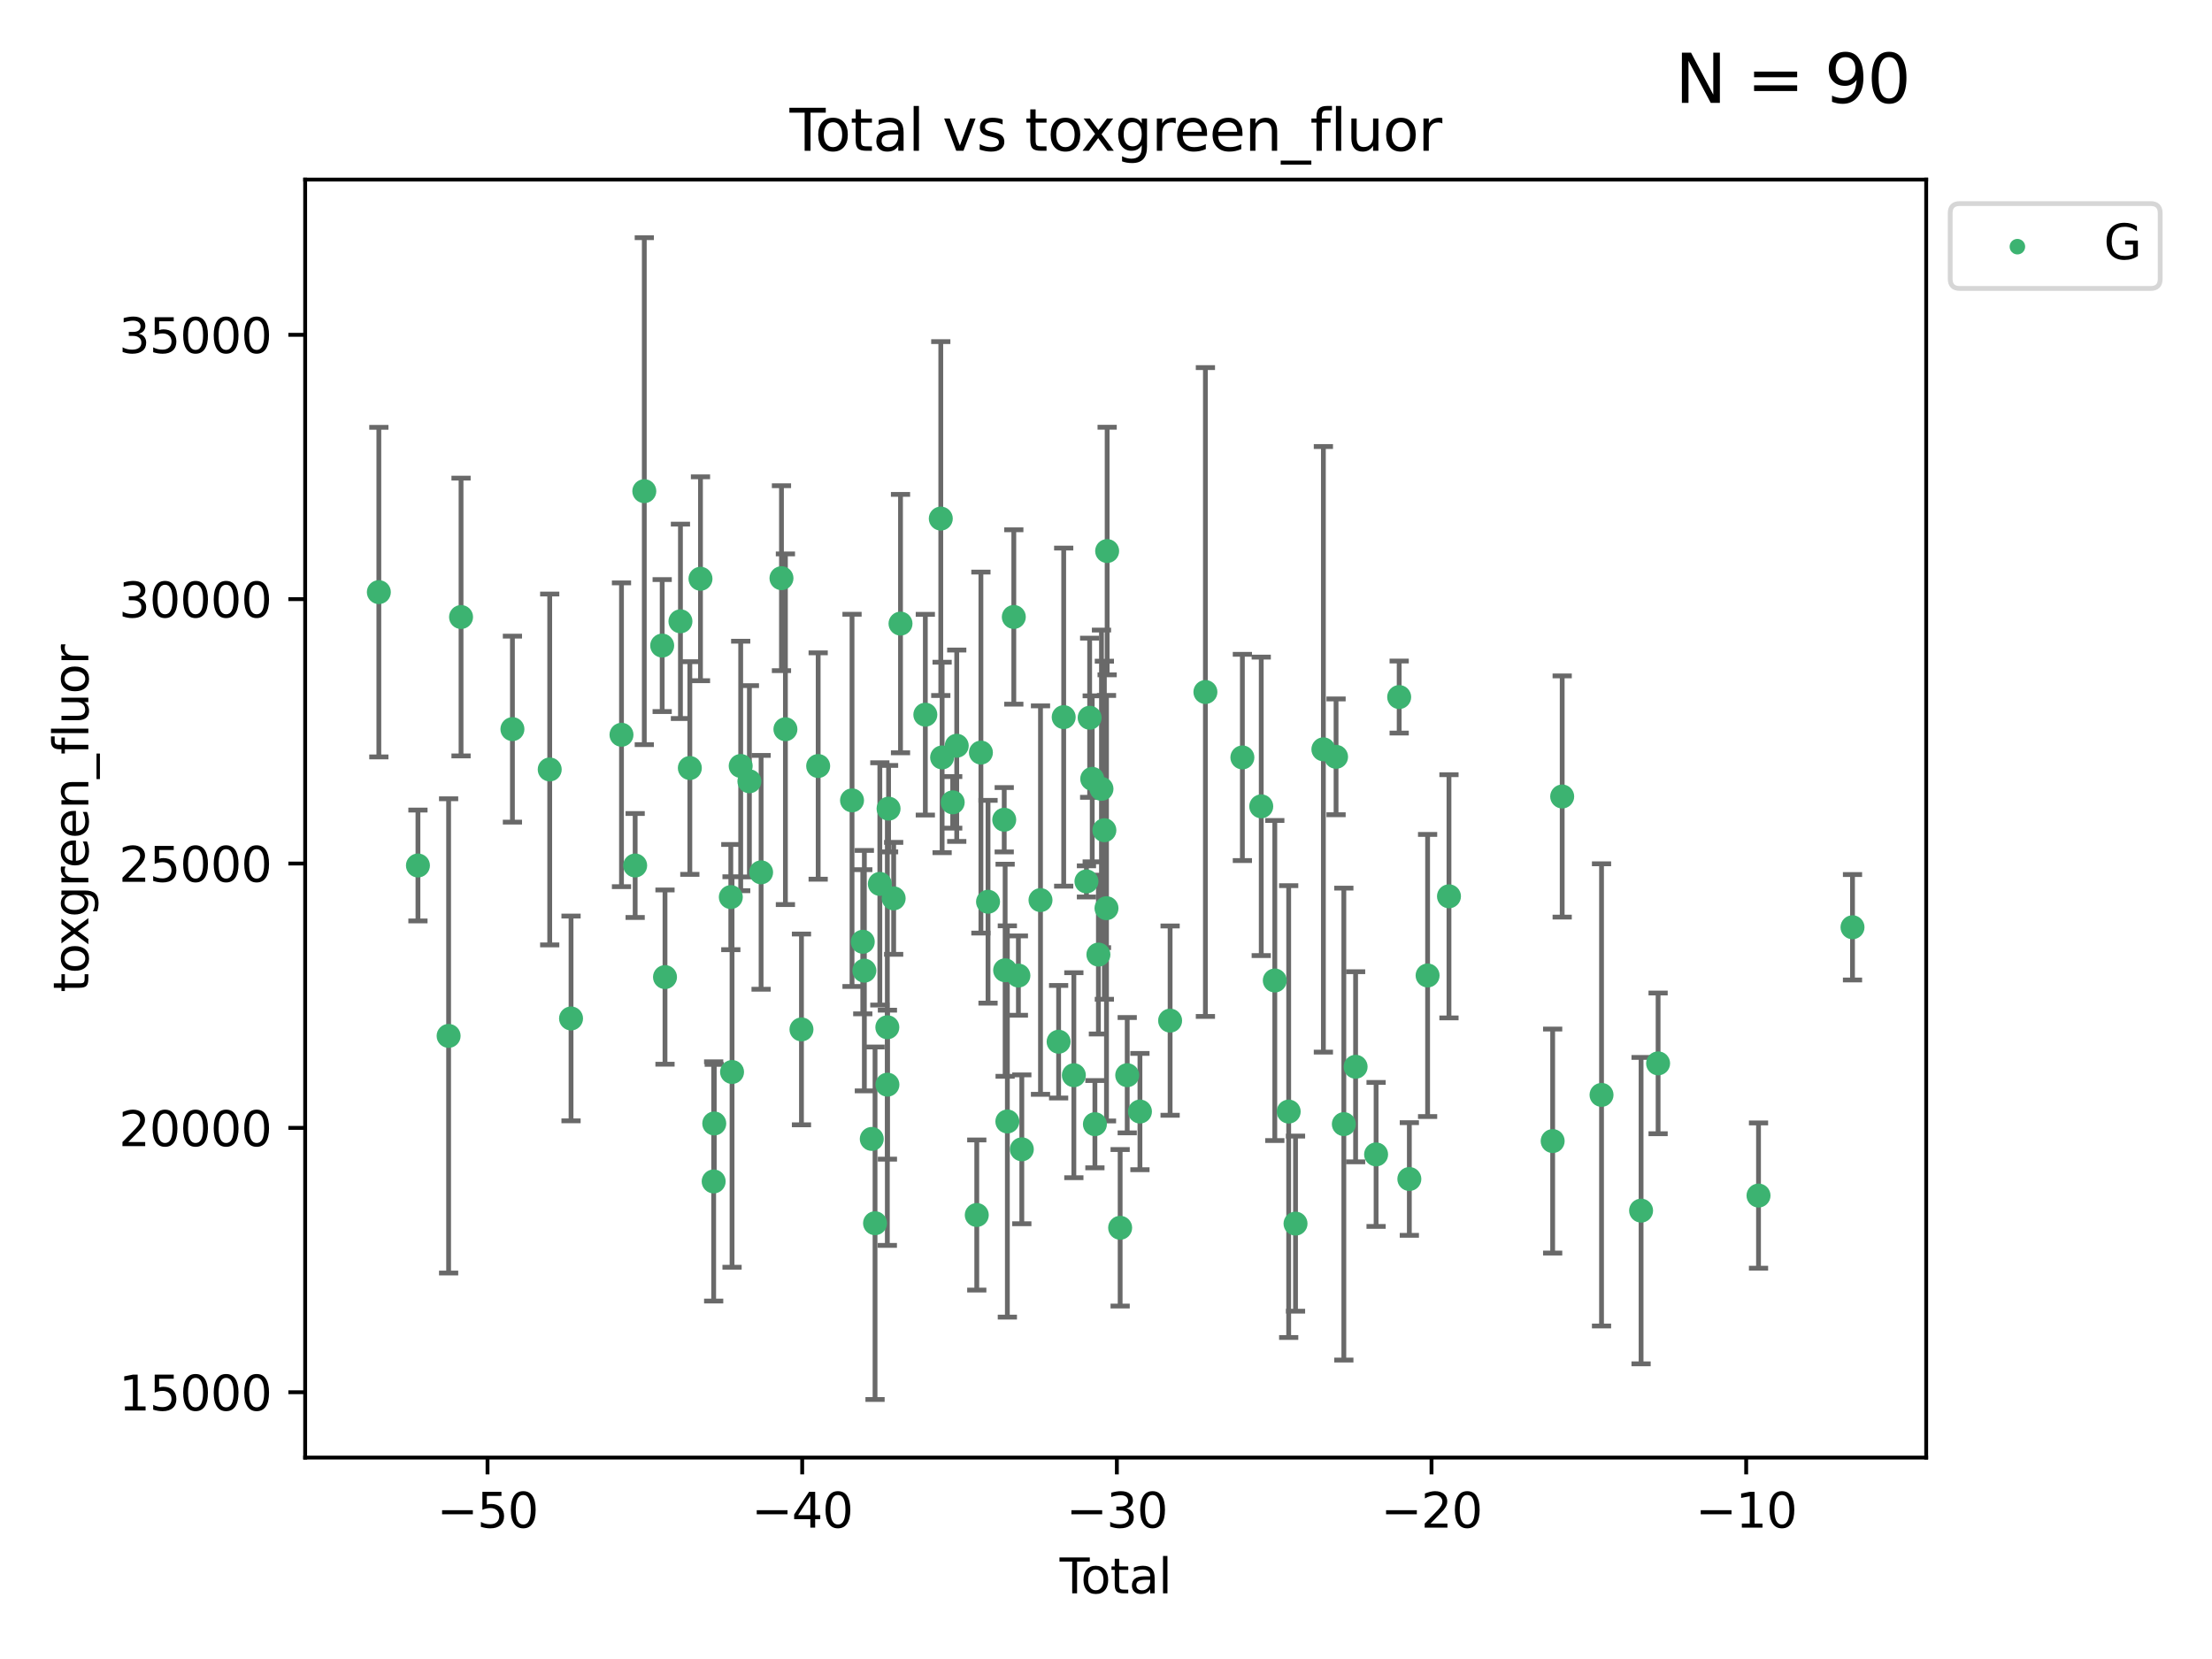 <?xml version="1.0" encoding="utf-8" standalone="no"?>
<!DOCTYPE svg PUBLIC "-//W3C//DTD SVG 1.1//EN"
  "http://www.w3.org/Graphics/SVG/1.1/DTD/svg11.dtd">
<svg xmlns:xlink="http://www.w3.org/1999/xlink" width="460.8pt" height="345.6pt" viewBox="0 0 460.8 345.6" xmlns="http://www.w3.org/2000/svg" version="1.1">
 <defs>
  <style type="text/css">*{stroke-linejoin: round; stroke-linecap: butt}</style>
 </defs>
 <g id="figure_1">
  <g id="patch_1">
   <path d="M 0 345.6 
L 460.8 345.6 
L 460.8 0 
L 0 0 
z
" style="fill: #ffffff"/>
  </g>
  <g id="axes_1">
   <g id="patch_2">
    <path d="M 63.571 303.64 
L 401.26 303.64 
L 401.26 37.411 
L 63.571 37.411 
z
" style="fill: #ffffff"/>
   </g>
   <g id="PathCollection_1">
    <defs>
     <path id="mf3f1db0087" d="M 0 1.118 
C 0.297 1.118 0.581 1 0.791 0.791 
C 1 0.581 1.118 0.297 1.118 0 
C 1.118 -0.297 1 -0.581 0.791 -0.791 
C 0.581 -1 0.297 -1.118 0 -1.118 
C -0.297 -1.118 -0.581 -1 -0.791 -0.791 
C -1 -0.581 -1.118 -0.297 -1.118 0 
C -1.118 0.297 -1 0.581 -0.791 0.791 
C -0.581 1 -0.297 1.118 0 1.118 
z
" style="stroke: #3cb371"/>
    </defs>
    <g clip-path="url(#p34249bebe1)">
     <use xlink:href="#mf3f1db0087" x="78.921" y="123.35" style="fill: #3cb371; stroke: #3cb371"/>
     <use xlink:href="#mf3f1db0087" x="87.065" y="180.296" style="fill: #3cb371; stroke: #3cb371"/>
     <use xlink:href="#mf3f1db0087" x="93.455" y="215.796" style="fill: #3cb371; stroke: #3cb371"/>
     <use xlink:href="#mf3f1db0087" x="96.045" y="128.535" style="fill: #3cb371; stroke: #3cb371"/>
     <use xlink:href="#mf3f1db0087" x="106.747" y="151.889" style="fill: #3cb371; stroke: #3cb371"/>
     <use xlink:href="#mf3f1db0087" x="114.516" y="160.294" style="fill: #3cb371; stroke: #3cb371"/>
     <use xlink:href="#mf3f1db0087" x="118.958" y="212.162" style="fill: #3cb371; stroke: #3cb371"/>
     <use xlink:href="#mf3f1db0087" x="129.468" y="153.064" style="fill: #3cb371; stroke: #3cb371"/>
     <use xlink:href="#mf3f1db0087" x="132.316" y="180.299" style="fill: #3cb371; stroke: #3cb371"/>
     <use xlink:href="#mf3f1db0087" x="134.219" y="102.317" style="fill: #3cb371; stroke: #3cb371"/>
     <use xlink:href="#mf3f1db0087" x="137.945" y="134.484" style="fill: #3cb371; stroke: #3cb371"/>
     <use xlink:href="#mf3f1db0087" x="138.532" y="203.545" style="fill: #3cb371; stroke: #3cb371"/>
     <use xlink:href="#mf3f1db0087" x="141.749" y="129.432" style="fill: #3cb371; stroke: #3cb371"/>
     <use xlink:href="#mf3f1db0087" x="143.706" y="159.992" style="fill: #3cb371; stroke: #3cb371"/>
     <use xlink:href="#mf3f1db0087" x="145.924" y="120.567" style="fill: #3cb371; stroke: #3cb371"/>
     <use xlink:href="#mf3f1db0087" x="148.671" y="246.113" style="fill: #3cb371; stroke: #3cb371"/>
     <use xlink:href="#mf3f1db0087" x="148.792" y="234.04" style="fill: #3cb371; stroke: #3cb371"/>
     <use xlink:href="#mf3f1db0087" x="152.242" y="186.879" style="fill: #3cb371; stroke: #3cb371"/>
     <use xlink:href="#mf3f1db0087" x="152.499" y="223.316" style="fill: #3cb371; stroke: #3cb371"/>
     <use xlink:href="#mf3f1db0087" x="154.301" y="159.564" style="fill: #3cb371; stroke: #3cb371"/>
     <use xlink:href="#mf3f1db0087" x="156.114" y="162.757" style="fill: #3cb371; stroke: #3cb371"/>
     <use xlink:href="#mf3f1db0087" x="158.551" y="181.722" style="fill: #3cb371; stroke: #3cb371"/>
     <use xlink:href="#mf3f1db0087" x="162.795" y="120.447" style="fill: #3cb371; stroke: #3cb371"/>
     <use xlink:href="#mf3f1db0087" x="163.617" y="151.911" style="fill: #3cb371; stroke: #3cb371"/>
     <use xlink:href="#mf3f1db0087" x="166.961" y="214.445" style="fill: #3cb371; stroke: #3cb371"/>
     <use xlink:href="#mf3f1db0087" x="170.44" y="159.576" style="fill: #3cb371; stroke: #3cb371"/>
     <use xlink:href="#mf3f1db0087" x="177.494" y="166.732" style="fill: #3cb371; stroke: #3cb371"/>
     <use xlink:href="#mf3f1db0087" x="179.731" y="196.185" style="fill: #3cb371; stroke: #3cb371"/>
     <use xlink:href="#mf3f1db0087" x="180.062" y="202.206" style="fill: #3cb371; stroke: #3cb371"/>
     <use xlink:href="#mf3f1db0087" x="181.607" y="237.257" style="fill: #3cb371; stroke: #3cb371"/>
     <use xlink:href="#mf3f1db0087" x="182.287" y="254.822" style="fill: #3cb371; stroke: #3cb371"/>
     <use xlink:href="#mf3f1db0087" x="183.287" y="184.134" style="fill: #3cb371; stroke: #3cb371"/>
     <use xlink:href="#mf3f1db0087" x="184.849" y="214" style="fill: #3cb371; stroke: #3cb371"/>
     <use xlink:href="#mf3f1db0087" x="184.866" y="225.956" style="fill: #3cb371; stroke: #3cb371"/>
     <use xlink:href="#mf3f1db0087" x="185.106" y="168.459" style="fill: #3cb371; stroke: #3cb371"/>
     <use xlink:href="#mf3f1db0087" x="186.165" y="187.145" style="fill: #3cb371; stroke: #3cb371"/>
     <use xlink:href="#mf3f1db0087" x="187.593" y="129.907" style="fill: #3cb371; stroke: #3cb371"/>
     <use xlink:href="#mf3f1db0087" x="192.764" y="148.882" style="fill: #3cb371; stroke: #3cb371"/>
     <use xlink:href="#mf3f1db0087" x="195.983" y="108.028" style="fill: #3cb371; stroke: #3cb371"/>
     <use xlink:href="#mf3f1db0087" x="196.26" y="157.788" style="fill: #3cb371; stroke: #3cb371"/>
     <use xlink:href="#mf3f1db0087" x="198.465" y="167.144" style="fill: #3cb371; stroke: #3cb371"/>
     <use xlink:href="#mf3f1db0087" x="199.306" y="155.35" style="fill: #3cb371; stroke: #3cb371"/>
     <use xlink:href="#mf3f1db0087" x="203.479" y="253.107" style="fill: #3cb371; stroke: #3cb371"/>
     <use xlink:href="#mf3f1db0087" x="204.342" y="156.775" style="fill: #3cb371; stroke: #3cb371"/>
     <use xlink:href="#mf3f1db0087" x="205.825" y="187.85" style="fill: #3cb371; stroke: #3cb371"/>
     <use xlink:href="#mf3f1db0087" x="209.199" y="170.764" style="fill: #3cb371; stroke: #3cb371"/>
     <use xlink:href="#mf3f1db0087" x="209.388" y="202.125" style="fill: #3cb371; stroke: #3cb371"/>
     <use xlink:href="#mf3f1db0087" x="209.851" y="233.624" style="fill: #3cb371; stroke: #3cb371"/>
     <use xlink:href="#mf3f1db0087" x="211.195" y="128.523" style="fill: #3cb371; stroke: #3cb371"/>
     <use xlink:href="#mf3f1db0087" x="212.15" y="203.228" style="fill: #3cb371; stroke: #3cb371"/>
     <use xlink:href="#mf3f1db0087" x="212.864" y="239.421" style="fill: #3cb371; stroke: #3cb371"/>
     <use xlink:href="#mf3f1db0087" x="216.755" y="187.506" style="fill: #3cb371; stroke: #3cb371"/>
     <use xlink:href="#mf3f1db0087" x="220.531" y="217.011" style="fill: #3cb371; stroke: #3cb371"/>
     <use xlink:href="#mf3f1db0087" x="221.588" y="149.39" style="fill: #3cb371; stroke: #3cb371"/>
     <use xlink:href="#mf3f1db0087" x="223.704" y="223.987" style="fill: #3cb371; stroke: #3cb371"/>
     <use xlink:href="#mf3f1db0087" x="226.327" y="183.616" style="fill: #3cb371; stroke: #3cb371"/>
     <use xlink:href="#mf3f1db0087" x="226.995" y="149.518" style="fill: #3cb371; stroke: #3cb371"/>
     <use xlink:href="#mf3f1db0087" x="227.53" y="162.247" style="fill: #3cb371; stroke: #3cb371"/>
     <use xlink:href="#mf3f1db0087" x="228.089" y="234.188" style="fill: #3cb371; stroke: #3cb371"/>
     <use xlink:href="#mf3f1db0087" x="228.818" y="198.857" style="fill: #3cb371; stroke: #3cb371"/>
     <use xlink:href="#mf3f1db0087" x="229.457" y="164.334" style="fill: #3cb371; stroke: #3cb371"/>
     <use xlink:href="#mf3f1db0087" x="230.06" y="172.949" style="fill: #3cb371; stroke: #3cb371"/>
     <use xlink:href="#mf3f1db0087" x="230.502" y="189.194" style="fill: #3cb371; stroke: #3cb371"/>
     <use xlink:href="#mf3f1db0087" x="230.639" y="114.792" style="fill: #3cb371; stroke: #3cb371"/>
     <use xlink:href="#mf3f1db0087" x="233.347" y="255.771" style="fill: #3cb371; stroke: #3cb371"/>
     <use xlink:href="#mf3f1db0087" x="234.821" y="223.984" style="fill: #3cb371; stroke: #3cb371"/>
     <use xlink:href="#mf3f1db0087" x="237.471" y="231.556" style="fill: #3cb371; stroke: #3cb371"/>
     <use xlink:href="#mf3f1db0087" x="243.756" y="212.613" style="fill: #3cb371; stroke: #3cb371"/>
     <use xlink:href="#mf3f1db0087" x="251.108" y="144.16" style="fill: #3cb371; stroke: #3cb371"/>
     <use xlink:href="#mf3f1db0087" x="258.81" y="157.787" style="fill: #3cb371; stroke: #3cb371"/>
     <use xlink:href="#mf3f1db0087" x="262.74" y="167.977" style="fill: #3cb371; stroke: #3cb371"/>
     <use xlink:href="#mf3f1db0087" x="265.564" y="204.255" style="fill: #3cb371; stroke: #3cb371"/>
     <use xlink:href="#mf3f1db0087" x="268.458" y="231.562" style="fill: #3cb371; stroke: #3cb371"/>
     <use xlink:href="#mf3f1db0087" x="269.881" y="254.903" style="fill: #3cb371; stroke: #3cb371"/>
     <use xlink:href="#mf3f1db0087" x="275.685" y="156.098" style="fill: #3cb371; stroke: #3cb371"/>
     <use xlink:href="#mf3f1db0087" x="278.326" y="157.662" style="fill: #3cb371; stroke: #3cb371"/>
     <use xlink:href="#mf3f1db0087" x="279.946" y="234.172" style="fill: #3cb371; stroke: #3cb371"/>
     <use xlink:href="#mf3f1db0087" x="282.398" y="222.227" style="fill: #3cb371; stroke: #3cb371"/>
     <use xlink:href="#mf3f1db0087" x="286.665" y="240.487" style="fill: #3cb371; stroke: #3cb371"/>
     <use xlink:href="#mf3f1db0087" x="291.474" y="145.21" style="fill: #3cb371; stroke: #3cb371"/>
     <use xlink:href="#mf3f1db0087" x="293.592" y="245.607" style="fill: #3cb371; stroke: #3cb371"/>
     <use xlink:href="#mf3f1db0087" x="297.396" y="203.208" style="fill: #3cb371; stroke: #3cb371"/>
     <use xlink:href="#mf3f1db0087" x="301.848" y="186.717" style="fill: #3cb371; stroke: #3cb371"/>
     <use xlink:href="#mf3f1db0087" x="323.448" y="237.703" style="fill: #3cb371; stroke: #3cb371"/>
     <use xlink:href="#mf3f1db0087" x="325.432" y="165.925" style="fill: #3cb371; stroke: #3cb371"/>
     <use xlink:href="#mf3f1db0087" x="333.628" y="228.086" style="fill: #3cb371; stroke: #3cb371"/>
     <use xlink:href="#mf3f1db0087" x="341.867" y="252.196" style="fill: #3cb371; stroke: #3cb371"/>
     <use xlink:href="#mf3f1db0087" x="345.413" y="221.519" style="fill: #3cb371; stroke: #3cb371"/>
     <use xlink:href="#mf3f1db0087" x="366.331" y="249.056" style="fill: #3cb371; stroke: #3cb371"/>
     <use xlink:href="#mf3f1db0087" x="385.911" y="193.165" style="fill: #3cb371; stroke: #3cb371"/>
    </g>
   </g>
   <g id="matplotlib.axis_1">
    <g id="xtick_1">
     <g id="line2d_1">
      <defs>
       <path id="md47508ae46" d="M 0 0 
L 0 3.5 
" style="stroke: #000000; stroke-width: 0.8"/>
      </defs>
      <g>
       <use xlink:href="#md47508ae46" x="101.562" y="303.64" style="stroke: #000000; stroke-width: 0.8"/>
      </g>
     </g>
     <g id="text_1">
      <!-- −50 -->
      <g transform="translate(91.009 318.238)scale(0.1 -0.1)">
       <defs>
        <path id="DejaVuSans-2212" d="M 678 2272 
L 4684 2272 
L 4684 1741 
L 678 1741 
L 678 2272 
z
" transform="scale(0.016)"/>
        <path id="DejaVuSans-35" d="M 691 4666 
L 3169 4666 
L 3169 4134 
L 1269 4134 
L 1269 2991 
Q 1406 3038 1543 3061 
Q 1681 3084 1819 3084 
Q 2600 3084 3056 2656 
Q 3513 2228 3513 1497 
Q 3513 744 3044 326 
Q 2575 -91 1722 -91 
Q 1428 -91 1123 -41 
Q 819 9 494 109 
L 494 744 
Q 775 591 1075 516 
Q 1375 441 1709 441 
Q 2250 441 2565 725 
Q 2881 1009 2881 1497 
Q 2881 1984 2565 2268 
Q 2250 2553 1709 2553 
Q 1456 2553 1204 2497 
Q 953 2441 691 2322 
L 691 4666 
z
" transform="scale(0.016)"/>
        <path id="DejaVuSans-30" d="M 2034 4250 
Q 1547 4250 1301 3770 
Q 1056 3291 1056 2328 
Q 1056 1369 1301 889 
Q 1547 409 2034 409 
Q 2525 409 2770 889 
Q 3016 1369 3016 2328 
Q 3016 3291 2770 3770 
Q 2525 4250 2034 4250 
z
M 2034 4750 
Q 2819 4750 3233 4129 
Q 3647 3509 3647 2328 
Q 3647 1150 3233 529 
Q 2819 -91 2034 -91 
Q 1250 -91 836 529 
Q 422 1150 422 2328 
Q 422 3509 836 4129 
Q 1250 4750 2034 4750 
z
" transform="scale(0.016)"/>
       </defs>
       <use xlink:href="#DejaVuSans-2212"/>
       <use xlink:href="#DejaVuSans-35" x="83.789"/>
       <use xlink:href="#DejaVuSans-30" x="147.412"/>
      </g>
     </g>
    </g>
    <g id="xtick_2">
     <g id="line2d_2">
      <g>
       <use xlink:href="#md47508ae46" x="167.112" y="303.64" style="stroke: #000000; stroke-width: 0.8"/>
      </g>
     </g>
     <g id="text_2">
      <!-- −40 -->
      <g transform="translate(156.559 318.238)scale(0.1 -0.1)">
       <defs>
        <path id="DejaVuSans-34" d="M 2419 4116 
L 825 1625 
L 2419 1625 
L 2419 4116 
z
M 2253 4666 
L 3047 4666 
L 3047 1625 
L 3713 1625 
L 3713 1100 
L 3047 1100 
L 3047 0 
L 2419 0 
L 2419 1100 
L 313 1100 
L 313 1709 
L 2253 4666 
z
" transform="scale(0.016)"/>
       </defs>
       <use xlink:href="#DejaVuSans-2212"/>
       <use xlink:href="#DejaVuSans-34" x="83.789"/>
       <use xlink:href="#DejaVuSans-30" x="147.412"/>
      </g>
     </g>
    </g>
    <g id="xtick_3">
     <g id="line2d_3">
      <g>
       <use xlink:href="#md47508ae46" x="232.662" y="303.64" style="stroke: #000000; stroke-width: 0.8"/>
      </g>
     </g>
     <g id="text_3">
      <!-- −30 -->
      <g transform="translate(222.109 318.238)scale(0.1 -0.1)">
       <defs>
        <path id="DejaVuSans-33" d="M 2597 2516 
Q 3050 2419 3304 2112 
Q 3559 1806 3559 1356 
Q 3559 666 3084 287 
Q 2609 -91 1734 -91 
Q 1441 -91 1130 -33 
Q 819 25 488 141 
L 488 750 
Q 750 597 1062 519 
Q 1375 441 1716 441 
Q 2309 441 2620 675 
Q 2931 909 2931 1356 
Q 2931 1769 2642 2001 
Q 2353 2234 1838 2234 
L 1294 2234 
L 1294 2753 
L 1863 2753 
Q 2328 2753 2575 2939 
Q 2822 3125 2822 3475 
Q 2822 3834 2567 4026 
Q 2313 4219 1838 4219 
Q 1578 4219 1281 4162 
Q 984 4106 628 3988 
L 628 4550 
Q 988 4650 1302 4700 
Q 1616 4750 1894 4750 
Q 2613 4750 3031 4423 
Q 3450 4097 3450 3541 
Q 3450 3153 3228 2886 
Q 3006 2619 2597 2516 
z
" transform="scale(0.016)"/>
       </defs>
       <use xlink:href="#DejaVuSans-2212"/>
       <use xlink:href="#DejaVuSans-33" x="83.789"/>
       <use xlink:href="#DejaVuSans-30" x="147.412"/>
      </g>
     </g>
    </g>
    <g id="xtick_4">
     <g id="line2d_4">
      <g>
       <use xlink:href="#md47508ae46" x="298.212" y="303.64" style="stroke: #000000; stroke-width: 0.8"/>
      </g>
     </g>
     <g id="text_4">
      <!-- −20 -->
      <g transform="translate(287.659 318.238)scale(0.1 -0.1)">
       <defs>
        <path id="DejaVuSans-32" d="M 1228 531 
L 3431 531 
L 3431 0 
L 469 0 
L 469 531 
Q 828 903 1448 1529 
Q 2069 2156 2228 2338 
Q 2531 2678 2651 2914 
Q 2772 3150 2772 3378 
Q 2772 3750 2511 3984 
Q 2250 4219 1831 4219 
Q 1534 4219 1204 4116 
Q 875 4013 500 3803 
L 500 4441 
Q 881 4594 1212 4672 
Q 1544 4750 1819 4750 
Q 2544 4750 2975 4387 
Q 3406 4025 3406 3419 
Q 3406 3131 3298 2873 
Q 3191 2616 2906 2266 
Q 2828 2175 2409 1742 
Q 1991 1309 1228 531 
z
" transform="scale(0.016)"/>
       </defs>
       <use xlink:href="#DejaVuSans-2212"/>
       <use xlink:href="#DejaVuSans-32" x="83.789"/>
       <use xlink:href="#DejaVuSans-30" x="147.412"/>
      </g>
     </g>
    </g>
    <g id="xtick_5">
     <g id="line2d_5">
      <g>
       <use xlink:href="#md47508ae46" x="363.761" y="303.64" style="stroke: #000000; stroke-width: 0.8"/>
      </g>
     </g>
     <g id="text_5">
      <!-- −10 -->
      <g transform="translate(353.209 318.238)scale(0.1 -0.1)">
       <defs>
        <path id="DejaVuSans-31" d="M 794 531 
L 1825 531 
L 1825 4091 
L 703 3866 
L 703 4441 
L 1819 4666 
L 2450 4666 
L 2450 531 
L 3481 531 
L 3481 0 
L 794 0 
L 794 531 
z
" transform="scale(0.016)"/>
       </defs>
       <use xlink:href="#DejaVuSans-2212"/>
       <use xlink:href="#DejaVuSans-31" x="83.789"/>
       <use xlink:href="#DejaVuSans-30" x="147.412"/>
      </g>
     </g>
    </g>
    <g id="text_6">
     <!-- Total -->
     <g transform="translate(220.739 331.917)scale(0.1 -0.1)">
      <defs>
       <path id="DejaVuSans-54" d="M -19 4666 
L 3928 4666 
L 3928 4134 
L 2272 4134 
L 2272 0 
L 1638 0 
L 1638 4134 
L -19 4134 
L -19 4666 
z
" transform="scale(0.016)"/>
       <path id="DejaVuSans-6f" d="M 1959 3097 
Q 1497 3097 1228 2736 
Q 959 2375 959 1747 
Q 959 1119 1226 758 
Q 1494 397 1959 397 
Q 2419 397 2687 759 
Q 2956 1122 2956 1747 
Q 2956 2369 2687 2733 
Q 2419 3097 1959 3097 
z
M 1959 3584 
Q 2709 3584 3137 3096 
Q 3566 2609 3566 1747 
Q 3566 888 3137 398 
Q 2709 -91 1959 -91 
Q 1206 -91 779 398 
Q 353 888 353 1747 
Q 353 2609 779 3096 
Q 1206 3584 1959 3584 
z
" transform="scale(0.016)"/>
       <path id="DejaVuSans-74" d="M 1172 4494 
L 1172 3500 
L 2356 3500 
L 2356 3053 
L 1172 3053 
L 1172 1153 
Q 1172 725 1289 603 
Q 1406 481 1766 481 
L 2356 481 
L 2356 0 
L 1766 0 
Q 1100 0 847 248 
Q 594 497 594 1153 
L 594 3053 
L 172 3053 
L 172 3500 
L 594 3500 
L 594 4494 
L 1172 4494 
z
" transform="scale(0.016)"/>
       <path id="DejaVuSans-61" d="M 2194 1759 
Q 1497 1759 1228 1600 
Q 959 1441 959 1056 
Q 959 750 1161 570 
Q 1363 391 1709 391 
Q 2188 391 2477 730 
Q 2766 1069 2766 1631 
L 2766 1759 
L 2194 1759 
z
M 3341 1997 
L 3341 0 
L 2766 0 
L 2766 531 
Q 2569 213 2275 61 
Q 1981 -91 1556 -91 
Q 1019 -91 701 211 
Q 384 513 384 1019 
Q 384 1609 779 1909 
Q 1175 2209 1959 2209 
L 2766 2209 
L 2766 2266 
Q 2766 2663 2505 2880 
Q 2244 3097 1772 3097 
Q 1472 3097 1187 3025 
Q 903 2953 641 2809 
L 641 3341 
Q 956 3463 1253 3523 
Q 1550 3584 1831 3584 
Q 2591 3584 2966 3190 
Q 3341 2797 3341 1997 
z
" transform="scale(0.016)"/>
       <path id="DejaVuSans-6c" d="M 603 4863 
L 1178 4863 
L 1178 0 
L 603 0 
L 603 4863 
z
" transform="scale(0.016)"/>
      </defs>
      <use xlink:href="#DejaVuSans-54"/>
      <use xlink:href="#DejaVuSans-6f" x="44.084"/>
      <use xlink:href="#DejaVuSans-74" x="105.266"/>
      <use xlink:href="#DejaVuSans-61" x="144.475"/>
      <use xlink:href="#DejaVuSans-6c" x="205.754"/>
     </g>
    </g>
   </g>
   <g id="matplotlib.axis_2">
    <g id="ytick_1">
     <g id="line2d_6">
      <defs>
       <path id="m460a6ecb5a" d="M 0 0 
L -3.5 0 
" style="stroke: #000000; stroke-width: 0.8"/>
      </defs>
      <g>
       <use xlink:href="#m460a6ecb5a" x="63.571" y="290.031" style="stroke: #000000; stroke-width: 0.8"/>
      </g>
     </g>
     <g id="text_7">
      <!-- 15000 -->
      <g transform="translate(24.759 293.831)scale(0.1 -0.1)">
       <use xlink:href="#DejaVuSans-31"/>
       <use xlink:href="#DejaVuSans-35" x="63.623"/>
       <use xlink:href="#DejaVuSans-30" x="127.246"/>
       <use xlink:href="#DejaVuSans-30" x="190.869"/>
       <use xlink:href="#DejaVuSans-30" x="254.492"/>
      </g>
     </g>
    </g>
    <g id="ytick_2">
     <g id="line2d_7">
      <g>
       <use xlink:href="#m460a6ecb5a" x="63.571" y="234.96" style="stroke: #000000; stroke-width: 0.8"/>
      </g>
     </g>
     <g id="text_8">
      <!-- 20000 -->
      <g transform="translate(24.759 238.76)scale(0.1 -0.1)">
       <use xlink:href="#DejaVuSans-32"/>
       <use xlink:href="#DejaVuSans-30" x="63.623"/>
       <use xlink:href="#DejaVuSans-30" x="127.246"/>
       <use xlink:href="#DejaVuSans-30" x="190.869"/>
       <use xlink:href="#DejaVuSans-30" x="254.492"/>
      </g>
     </g>
    </g>
    <g id="ytick_3">
     <g id="line2d_8">
      <g>
       <use xlink:href="#m460a6ecb5a" x="63.571" y="179.889" style="stroke: #000000; stroke-width: 0.8"/>
      </g>
     </g>
     <g id="text_9">
      <!-- 25000 -->
      <g transform="translate(24.759 183.688)scale(0.1 -0.1)">
       <use xlink:href="#DejaVuSans-32"/>
       <use xlink:href="#DejaVuSans-35" x="63.623"/>
       <use xlink:href="#DejaVuSans-30" x="127.246"/>
       <use xlink:href="#DejaVuSans-30" x="190.869"/>
       <use xlink:href="#DejaVuSans-30" x="254.492"/>
      </g>
     </g>
    </g>
    <g id="ytick_4">
     <g id="line2d_9">
      <g>
       <use xlink:href="#m460a6ecb5a" x="63.571" y="124.818" style="stroke: #000000; stroke-width: 0.8"/>
      </g>
     </g>
     <g id="text_10">
      <!-- 30000 -->
      <g transform="translate(24.759 128.617)scale(0.1 -0.1)">
       <use xlink:href="#DejaVuSans-33"/>
       <use xlink:href="#DejaVuSans-30" x="63.623"/>
       <use xlink:href="#DejaVuSans-30" x="127.246"/>
       <use xlink:href="#DejaVuSans-30" x="190.869"/>
       <use xlink:href="#DejaVuSans-30" x="254.492"/>
      </g>
     </g>
    </g>
    <g id="ytick_5">
     <g id="line2d_10">
      <g>
       <use xlink:href="#m460a6ecb5a" x="63.571" y="69.747" style="stroke: #000000; stroke-width: 0.8"/>
      </g>
     </g>
     <g id="text_11">
      <!-- 35000 -->
      <g transform="translate(24.759 73.546)scale(0.1 -0.1)">
       <use xlink:href="#DejaVuSans-33"/>
       <use xlink:href="#DejaVuSans-35" x="63.623"/>
       <use xlink:href="#DejaVuSans-30" x="127.246"/>
       <use xlink:href="#DejaVuSans-30" x="190.869"/>
       <use xlink:href="#DejaVuSans-30" x="254.492"/>
      </g>
     </g>
    </g>
    <g id="text_12">
     <!-- toxgreen_fluor -->
     <g transform="translate(18.401 206.72)rotate(-90)scale(0.1 -0.1)">
      <defs>
       <path id="DejaVuSans-78" d="M 3513 3500 
L 2247 1797 
L 3578 0 
L 2900 0 
L 1881 1375 
L 863 0 
L 184 0 
L 1544 1831 
L 300 3500 
L 978 3500 
L 1906 2253 
L 2834 3500 
L 3513 3500 
z
" transform="scale(0.016)"/>
       <path id="DejaVuSans-67" d="M 2906 1791 
Q 2906 2416 2648 2759 
Q 2391 3103 1925 3103 
Q 1463 3103 1205 2759 
Q 947 2416 947 1791 
Q 947 1169 1205 825 
Q 1463 481 1925 481 
Q 2391 481 2648 825 
Q 2906 1169 2906 1791 
z
M 3481 434 
Q 3481 -459 3084 -895 
Q 2688 -1331 1869 -1331 
Q 1566 -1331 1297 -1286 
Q 1028 -1241 775 -1147 
L 775 -588 
Q 1028 -725 1275 -790 
Q 1522 -856 1778 -856 
Q 2344 -856 2625 -561 
Q 2906 -266 2906 331 
L 2906 616 
Q 2728 306 2450 153 
Q 2172 0 1784 0 
Q 1141 0 747 490 
Q 353 981 353 1791 
Q 353 2603 747 3093 
Q 1141 3584 1784 3584 
Q 2172 3584 2450 3431 
Q 2728 3278 2906 2969 
L 2906 3500 
L 3481 3500 
L 3481 434 
z
" transform="scale(0.016)"/>
       <path id="DejaVuSans-72" d="M 2631 2963 
Q 2534 3019 2420 3045 
Q 2306 3072 2169 3072 
Q 1681 3072 1420 2755 
Q 1159 2438 1159 1844 
L 1159 0 
L 581 0 
L 581 3500 
L 1159 3500 
L 1159 2956 
Q 1341 3275 1631 3429 
Q 1922 3584 2338 3584 
Q 2397 3584 2469 3576 
Q 2541 3569 2628 3553 
L 2631 2963 
z
" transform="scale(0.016)"/>
       <path id="DejaVuSans-65" d="M 3597 1894 
L 3597 1613 
L 953 1613 
Q 991 1019 1311 708 
Q 1631 397 2203 397 
Q 2534 397 2845 478 
Q 3156 559 3463 722 
L 3463 178 
Q 3153 47 2828 -22 
Q 2503 -91 2169 -91 
Q 1331 -91 842 396 
Q 353 884 353 1716 
Q 353 2575 817 3079 
Q 1281 3584 2069 3584 
Q 2775 3584 3186 3129 
Q 3597 2675 3597 1894 
z
M 3022 2063 
Q 3016 2534 2758 2815 
Q 2500 3097 2075 3097 
Q 1594 3097 1305 2825 
Q 1016 2553 972 2059 
L 3022 2063 
z
" transform="scale(0.016)"/>
       <path id="DejaVuSans-6e" d="M 3513 2113 
L 3513 0 
L 2938 0 
L 2938 2094 
Q 2938 2591 2744 2837 
Q 2550 3084 2163 3084 
Q 1697 3084 1428 2787 
Q 1159 2491 1159 1978 
L 1159 0 
L 581 0 
L 581 3500 
L 1159 3500 
L 1159 2956 
Q 1366 3272 1645 3428 
Q 1925 3584 2291 3584 
Q 2894 3584 3203 3211 
Q 3513 2838 3513 2113 
z
" transform="scale(0.016)"/>
       <path id="DejaVuSans-5f" d="M 3263 -1063 
L 3263 -1509 
L -63 -1509 
L -63 -1063 
L 3263 -1063 
z
" transform="scale(0.016)"/>
       <path id="DejaVuSans-66" d="M 2375 4863 
L 2375 4384 
L 1825 4384 
Q 1516 4384 1395 4259 
Q 1275 4134 1275 3809 
L 1275 3500 
L 2222 3500 
L 2222 3053 
L 1275 3053 
L 1275 0 
L 697 0 
L 697 3053 
L 147 3053 
L 147 3500 
L 697 3500 
L 697 3744 
Q 697 4328 969 4595 
Q 1241 4863 1831 4863 
L 2375 4863 
z
" transform="scale(0.016)"/>
       <path id="DejaVuSans-75" d="M 544 1381 
L 544 3500 
L 1119 3500 
L 1119 1403 
Q 1119 906 1312 657 
Q 1506 409 1894 409 
Q 2359 409 2629 706 
Q 2900 1003 2900 1516 
L 2900 3500 
L 3475 3500 
L 3475 0 
L 2900 0 
L 2900 538 
Q 2691 219 2414 64 
Q 2138 -91 1772 -91 
Q 1169 -91 856 284 
Q 544 659 544 1381 
z
M 1991 3584 
L 1991 3584 
z
" transform="scale(0.016)"/>
      </defs>
      <use xlink:href="#DejaVuSans-74"/>
      <use xlink:href="#DejaVuSans-6f" x="39.209"/>
      <use xlink:href="#DejaVuSans-78" x="97.266"/>
      <use xlink:href="#DejaVuSans-67" x="156.445"/>
      <use xlink:href="#DejaVuSans-72" x="219.922"/>
      <use xlink:href="#DejaVuSans-65" x="258.785"/>
      <use xlink:href="#DejaVuSans-65" x="320.309"/>
      <use xlink:href="#DejaVuSans-6e" x="381.832"/>
      <use xlink:href="#DejaVuSans-5f" x="445.211"/>
      <use xlink:href="#DejaVuSans-66" x="495.211"/>
      <use xlink:href="#DejaVuSans-6c" x="530.416"/>
      <use xlink:href="#DejaVuSans-75" x="558.199"/>
      <use xlink:href="#DejaVuSans-6f" x="621.578"/>
      <use xlink:href="#DejaVuSans-72" x="682.76"/>
     </g>
    </g>
   </g>
   <g id="LineCollection_1">
    <path d="M 78.921 157.68 
L 78.921 89.019 
" clip-path="url(#p34249bebe1)" style="fill: none; stroke: #696969"/>
    <path d="M 87.065 191.843 
L 87.065 168.75 
" clip-path="url(#p34249bebe1)" style="fill: none; stroke: #696969"/>
    <path d="M 93.455 265.192 
L 93.455 166.4 
" clip-path="url(#p34249bebe1)" style="fill: none; stroke: #696969"/>
    <path d="M 96.045 157.472 
L 96.045 99.598 
" clip-path="url(#p34249bebe1)" style="fill: none; stroke: #696969"/>
    <path d="M 106.747 171.26 
L 106.747 132.518 
" clip-path="url(#p34249bebe1)" style="fill: none; stroke: #696969"/>
    <path d="M 114.516 196.842 
L 114.516 123.745 
" clip-path="url(#p34249bebe1)" style="fill: none; stroke: #696969"/>
    <path d="M 118.958 233.492 
L 118.958 190.832 
" clip-path="url(#p34249bebe1)" style="fill: none; stroke: #696969"/>
    <path d="M 129.468 184.709 
L 129.468 121.42 
" clip-path="url(#p34249bebe1)" style="fill: none; stroke: #696969"/>
    <path d="M 132.316 191.126 
L 132.316 169.471 
" clip-path="url(#p34249bebe1)" style="fill: none; stroke: #696969"/>
    <path d="M 134.219 155.121 
L 134.219 49.513 
" clip-path="url(#p34249bebe1)" style="fill: none; stroke: #696969"/>
    <path d="M 137.945 148.231 
L 137.945 120.737 
" clip-path="url(#p34249bebe1)" style="fill: none; stroke: #696969"/>
    <path d="M 138.532 221.695 
L 138.532 185.396 
" clip-path="url(#p34249bebe1)" style="fill: none; stroke: #696969"/>
    <path d="M 141.749 149.68 
L 141.749 109.185 
" clip-path="url(#p34249bebe1)" style="fill: none; stroke: #696969"/>
    <path d="M 143.706 182.145 
L 143.706 137.839 
" clip-path="url(#p34249bebe1)" style="fill: none; stroke: #696969"/>
    <path d="M 145.924 141.804 
L 145.924 99.331 
" clip-path="url(#p34249bebe1)" style="fill: none; stroke: #696969"/>
    <path d="M 148.671 271.033 
L 148.671 221.193 
" clip-path="url(#p34249bebe1)" style="fill: none; stroke: #696969"/>
    <path d="M 148.792 246.348 
L 148.792 221.732 
" clip-path="url(#p34249bebe1)" style="fill: none; stroke: #696969"/>
    <path d="M 152.242 197.836 
L 152.242 175.922 
" clip-path="url(#p34249bebe1)" style="fill: none; stroke: #696969"/>
    <path d="M 152.499 263.991 
L 152.499 182.64 
" clip-path="url(#p34249bebe1)" style="fill: none; stroke: #696969"/>
    <path d="M 154.301 185.55 
L 154.301 133.579 
" clip-path="url(#p34249bebe1)" style="fill: none; stroke: #696969"/>
    <path d="M 156.114 182.682 
L 156.114 142.833 
" clip-path="url(#p34249bebe1)" style="fill: none; stroke: #696969"/>
    <path d="M 158.551 206.08 
L 158.551 157.364 
" clip-path="url(#p34249bebe1)" style="fill: none; stroke: #696969"/>
    <path d="M 162.795 139.707 
L 162.795 101.188 
" clip-path="url(#p34249bebe1)" style="fill: none; stroke: #696969"/>
    <path d="M 163.617 188.435 
L 163.617 115.387 
" clip-path="url(#p34249bebe1)" style="fill: none; stroke: #696969"/>
    <path d="M 166.961 234.318 
L 166.961 194.571 
" clip-path="url(#p34249bebe1)" style="fill: none; stroke: #696969"/>
    <path d="M 170.44 183.153 
L 170.44 135.998 
" clip-path="url(#p34249bebe1)" style="fill: none; stroke: #696969"/>
    <path d="M 177.494 205.5 
L 177.494 127.964 
" clip-path="url(#p34249bebe1)" style="fill: none; stroke: #696969"/>
    <path d="M 179.731 211.2 
L 179.731 181.17 
" clip-path="url(#p34249bebe1)" style="fill: none; stroke: #696969"/>
    <path d="M 180.062 227.246 
L 180.062 177.166 
" clip-path="url(#p34249bebe1)" style="fill: none; stroke: #696969"/>
    <path d="M 181.607 238.009 
L 181.607 236.505 
" clip-path="url(#p34249bebe1)" style="fill: none; stroke: #696969"/>
    <path d="M 182.287 291.539 
L 182.287 218.105 
" clip-path="url(#p34249bebe1)" style="fill: none; stroke: #696969"/>
    <path d="M 183.287 209.371 
L 183.287 158.897 
" clip-path="url(#p34249bebe1)" style="fill: none; stroke: #696969"/>
    <path d="M 184.849 259.438 
L 184.849 168.563 
" clip-path="url(#p34249bebe1)" style="fill: none; stroke: #696969"/>
    <path d="M 184.866 241.473 
L 184.866 210.439 
" clip-path="url(#p34249bebe1)" style="fill: none; stroke: #696969"/>
    <path d="M 185.106 177.464 
L 185.106 159.455 
" clip-path="url(#p34249bebe1)" style="fill: none; stroke: #696969"/>
    <path d="M 186.165 198.805 
L 186.165 175.486 
" clip-path="url(#p34249bebe1)" style="fill: none; stroke: #696969"/>
    <path d="M 187.593 156.821 
L 187.593 102.993 
" clip-path="url(#p34249bebe1)" style="fill: none; stroke: #696969"/>
    <path d="M 192.764 169.786 
L 192.764 127.978 
" clip-path="url(#p34249bebe1)" style="fill: none; stroke: #696969"/>
    <path d="M 195.983 144.886 
L 195.983 71.169 
" clip-path="url(#p34249bebe1)" style="fill: none; stroke: #696969"/>
    <path d="M 196.26 177.624 
L 196.26 137.952 
" clip-path="url(#p34249bebe1)" style="fill: none; stroke: #696969"/>
    <path d="M 198.465 172.516 
L 198.465 161.773 
" clip-path="url(#p34249bebe1)" style="fill: none; stroke: #696969"/>
    <path d="M 199.306 175.285 
L 199.306 135.415 
" clip-path="url(#p34249bebe1)" style="fill: none; stroke: #696969"/>
    <path d="M 203.479 268.742 
L 203.479 237.472 
" clip-path="url(#p34249bebe1)" style="fill: none; stroke: #696969"/>
    <path d="M 204.342 194.375 
L 204.342 119.176 
" clip-path="url(#p34249bebe1)" style="fill: none; stroke: #696969"/>
    <path d="M 205.825 208.97 
L 205.825 166.73 
" clip-path="url(#p34249bebe1)" style="fill: none; stroke: #696969"/>
    <path d="M 209.199 177.466 
L 209.199 164.062 
" clip-path="url(#p34249bebe1)" style="fill: none; stroke: #696969"/>
    <path d="M 209.388 224.217 
L 209.388 180.033 
" clip-path="url(#p34249bebe1)" style="fill: none; stroke: #696969"/>
    <path d="M 209.851 274.38 
L 209.851 192.868 
" clip-path="url(#p34249bebe1)" style="fill: none; stroke: #696969"/>
    <path d="M 211.195 146.685 
L 211.195 110.361 
" clip-path="url(#p34249bebe1)" style="fill: none; stroke: #696969"/>
    <path d="M 212.15 211.493 
L 212.15 194.964 
" clip-path="url(#p34249bebe1)" style="fill: none; stroke: #696969"/>
    <path d="M 212.864 254.926 
L 212.864 223.916 
" clip-path="url(#p34249bebe1)" style="fill: none; stroke: #696969"/>
    <path d="M 216.755 227.968 
L 216.755 147.045 
" clip-path="url(#p34249bebe1)" style="fill: none; stroke: #696969"/>
    <path d="M 220.531 228.731 
L 220.531 205.291 
" clip-path="url(#p34249bebe1)" style="fill: none; stroke: #696969"/>
    <path d="M 221.588 184.604 
L 221.588 114.177 
" clip-path="url(#p34249bebe1)" style="fill: none; stroke: #696969"/>
    <path d="M 223.704 245.339 
L 223.704 202.634 
" clip-path="url(#p34249bebe1)" style="fill: none; stroke: #696969"/>
    <path d="M 226.327 186.861 
L 226.327 180.371 
" clip-path="url(#p34249bebe1)" style="fill: none; stroke: #696969"/>
    <path d="M 226.995 166.097 
L 226.995 132.938 
" clip-path="url(#p34249bebe1)" style="fill: none; stroke: #696969"/>
    <path d="M 227.53 179.539 
L 227.53 144.956 
" clip-path="url(#p34249bebe1)" style="fill: none; stroke: #696969"/>
    <path d="M 228.089 243.279 
L 228.089 225.096 
" clip-path="url(#p34249bebe1)" style="fill: none; stroke: #696969"/>
    <path d="M 228.818 215.395 
L 228.818 182.318 
" clip-path="url(#p34249bebe1)" style="fill: none; stroke: #696969"/>
    <path d="M 229.457 197.417 
L 229.457 131.25 
" clip-path="url(#p34249bebe1)" style="fill: none; stroke: #696969"/>
    <path d="M 230.06 208.163 
L 230.06 137.735 
" clip-path="url(#p34249bebe1)" style="fill: none; stroke: #696969"/>
    <path d="M 230.502 233.513 
L 230.502 144.875 
" clip-path="url(#p34249bebe1)" style="fill: none; stroke: #696969"/>
    <path d="M 230.639 140.582 
L 230.639 89.002 
" clip-path="url(#p34249bebe1)" style="fill: none; stroke: #696969"/>
    <path d="M 233.347 272.073 
L 233.347 239.469 
" clip-path="url(#p34249bebe1)" style="fill: none; stroke: #696969"/>
    <path d="M 234.821 236.001 
L 234.821 211.967 
" clip-path="url(#p34249bebe1)" style="fill: none; stroke: #696969"/>
    <path d="M 237.471 243.67 
L 237.471 219.443 
" clip-path="url(#p34249bebe1)" style="fill: none; stroke: #696969"/>
    <path d="M 243.756 232.33 
L 243.756 192.895 
" clip-path="url(#p34249bebe1)" style="fill: none; stroke: #696969"/>
    <path d="M 251.108 211.74 
L 251.108 76.581 
" clip-path="url(#p34249bebe1)" style="fill: none; stroke: #696969"/>
    <path d="M 258.81 179.268 
L 258.81 136.305 
" clip-path="url(#p34249bebe1)" style="fill: none; stroke: #696969"/>
    <path d="M 262.74 199.064 
L 262.74 136.889 
" clip-path="url(#p34249bebe1)" style="fill: none; stroke: #696969"/>
    <path d="M 265.564 237.594 
L 265.564 170.917 
" clip-path="url(#p34249bebe1)" style="fill: none; stroke: #696969"/>
    <path d="M 268.458 278.624 
L 268.458 184.5 
" clip-path="url(#p34249bebe1)" style="fill: none; stroke: #696969"/>
    <path d="M 269.881 273.141 
L 269.881 236.666 
" clip-path="url(#p34249bebe1)" style="fill: none; stroke: #696969"/>
    <path d="M 275.685 219.178 
L 275.685 93.018 
" clip-path="url(#p34249bebe1)" style="fill: none; stroke: #696969"/>
    <path d="M 278.326 169.723 
L 278.326 145.601 
" clip-path="url(#p34249bebe1)" style="fill: none; stroke: #696969"/>
    <path d="M 279.946 283.325 
L 279.946 185.018 
" clip-path="url(#p34249bebe1)" style="fill: none; stroke: #696969"/>
    <path d="M 282.398 242.029 
L 282.398 202.425 
" clip-path="url(#p34249bebe1)" style="fill: none; stroke: #696969"/>
    <path d="M 286.665 255.483 
L 286.665 225.491 
" clip-path="url(#p34249bebe1)" style="fill: none; stroke: #696969"/>
    <path d="M 291.474 152.71 
L 291.474 137.709 
" clip-path="url(#p34249bebe1)" style="fill: none; stroke: #696969"/>
    <path d="M 293.592 257.344 
L 293.592 233.871 
" clip-path="url(#p34249bebe1)" style="fill: none; stroke: #696969"/>
    <path d="M 297.396 232.59 
L 297.396 173.825 
" clip-path="url(#p34249bebe1)" style="fill: none; stroke: #696969"/>
    <path d="M 301.848 212.05 
L 301.848 161.383 
" clip-path="url(#p34249bebe1)" style="fill: none; stroke: #696969"/>
    <path d="M 323.448 261.033 
L 323.448 214.374 
" clip-path="url(#p34249bebe1)" style="fill: none; stroke: #696969"/>
    <path d="M 325.432 191.046 
L 325.432 140.804 
" clip-path="url(#p34249bebe1)" style="fill: none; stroke: #696969"/>
    <path d="M 333.628 276.225 
L 333.628 179.947 
" clip-path="url(#p34249bebe1)" style="fill: none; stroke: #696969"/>
    <path d="M 341.867 284.11 
L 341.867 220.282 
" clip-path="url(#p34249bebe1)" style="fill: none; stroke: #696969"/>
    <path d="M 345.413 236.175 
L 345.413 206.862 
" clip-path="url(#p34249bebe1)" style="fill: none; stroke: #696969"/>
    <path d="M 366.331 264.185 
L 366.331 233.927 
" clip-path="url(#p34249bebe1)" style="fill: none; stroke: #696969"/>
    <path d="M 385.911 204.145 
L 385.911 182.184 
" clip-path="url(#p34249bebe1)" style="fill: none; stroke: #696969"/>
   </g>
   <g id="line2d_11">
    <defs>
     <path id="md63e1d5396" d="M 2 0 
L -2 -0 
" style="stroke: #696969"/>
    </defs>
    <g clip-path="url(#p34249bebe1)">
     <use xlink:href="#md63e1d5396" x="78.921" y="157.68" style="fill: #696969; stroke: #696969"/>
     <use xlink:href="#md63e1d5396" x="87.065" y="191.843" style="fill: #696969; stroke: #696969"/>
     <use xlink:href="#md63e1d5396" x="93.455" y="265.192" style="fill: #696969; stroke: #696969"/>
     <use xlink:href="#md63e1d5396" x="96.045" y="157.472" style="fill: #696969; stroke: #696969"/>
     <use xlink:href="#md63e1d5396" x="106.747" y="171.26" style="fill: #696969; stroke: #696969"/>
     <use xlink:href="#md63e1d5396" x="114.516" y="196.842" style="fill: #696969; stroke: #696969"/>
     <use xlink:href="#md63e1d5396" x="118.958" y="233.492" style="fill: #696969; stroke: #696969"/>
     <use xlink:href="#md63e1d5396" x="129.468" y="184.709" style="fill: #696969; stroke: #696969"/>
     <use xlink:href="#md63e1d5396" x="132.316" y="191.126" style="fill: #696969; stroke: #696969"/>
     <use xlink:href="#md63e1d5396" x="134.219" y="155.121" style="fill: #696969; stroke: #696969"/>
     <use xlink:href="#md63e1d5396" x="137.945" y="148.231" style="fill: #696969; stroke: #696969"/>
     <use xlink:href="#md63e1d5396" x="138.532" y="221.695" style="fill: #696969; stroke: #696969"/>
     <use xlink:href="#md63e1d5396" x="141.749" y="149.68" style="fill: #696969; stroke: #696969"/>
     <use xlink:href="#md63e1d5396" x="143.706" y="182.145" style="fill: #696969; stroke: #696969"/>
     <use xlink:href="#md63e1d5396" x="145.924" y="141.804" style="fill: #696969; stroke: #696969"/>
     <use xlink:href="#md63e1d5396" x="148.671" y="271.033" style="fill: #696969; stroke: #696969"/>
     <use xlink:href="#md63e1d5396" x="148.792" y="246.348" style="fill: #696969; stroke: #696969"/>
     <use xlink:href="#md63e1d5396" x="152.242" y="197.836" style="fill: #696969; stroke: #696969"/>
     <use xlink:href="#md63e1d5396" x="152.499" y="263.991" style="fill: #696969; stroke: #696969"/>
     <use xlink:href="#md63e1d5396" x="154.301" y="185.55" style="fill: #696969; stroke: #696969"/>
     <use xlink:href="#md63e1d5396" x="156.114" y="182.682" style="fill: #696969; stroke: #696969"/>
     <use xlink:href="#md63e1d5396" x="158.551" y="206.08" style="fill: #696969; stroke: #696969"/>
     <use xlink:href="#md63e1d5396" x="162.795" y="139.707" style="fill: #696969; stroke: #696969"/>
     <use xlink:href="#md63e1d5396" x="163.617" y="188.435" style="fill: #696969; stroke: #696969"/>
     <use xlink:href="#md63e1d5396" x="166.961" y="234.318" style="fill: #696969; stroke: #696969"/>
     <use xlink:href="#md63e1d5396" x="170.44" y="183.153" style="fill: #696969; stroke: #696969"/>
     <use xlink:href="#md63e1d5396" x="177.494" y="205.5" style="fill: #696969; stroke: #696969"/>
     <use xlink:href="#md63e1d5396" x="179.731" y="211.2" style="fill: #696969; stroke: #696969"/>
     <use xlink:href="#md63e1d5396" x="180.062" y="227.246" style="fill: #696969; stroke: #696969"/>
     <use xlink:href="#md63e1d5396" x="181.607" y="238.009" style="fill: #696969; stroke: #696969"/>
     <use xlink:href="#md63e1d5396" x="182.287" y="291.539" style="fill: #696969; stroke: #696969"/>
     <use xlink:href="#md63e1d5396" x="183.287" y="209.371" style="fill: #696969; stroke: #696969"/>
     <use xlink:href="#md63e1d5396" x="184.849" y="259.438" style="fill: #696969; stroke: #696969"/>
     <use xlink:href="#md63e1d5396" x="184.866" y="241.473" style="fill: #696969; stroke: #696969"/>
     <use xlink:href="#md63e1d5396" x="185.106" y="177.464" style="fill: #696969; stroke: #696969"/>
     <use xlink:href="#md63e1d5396" x="186.165" y="198.805" style="fill: #696969; stroke: #696969"/>
     <use xlink:href="#md63e1d5396" x="187.593" y="156.821" style="fill: #696969; stroke: #696969"/>
     <use xlink:href="#md63e1d5396" x="192.764" y="169.786" style="fill: #696969; stroke: #696969"/>
     <use xlink:href="#md63e1d5396" x="195.983" y="144.886" style="fill: #696969; stroke: #696969"/>
     <use xlink:href="#md63e1d5396" x="196.26" y="177.624" style="fill: #696969; stroke: #696969"/>
     <use xlink:href="#md63e1d5396" x="198.465" y="172.516" style="fill: #696969; stroke: #696969"/>
     <use xlink:href="#md63e1d5396" x="199.306" y="175.285" style="fill: #696969; stroke: #696969"/>
     <use xlink:href="#md63e1d5396" x="203.479" y="268.742" style="fill: #696969; stroke: #696969"/>
     <use xlink:href="#md63e1d5396" x="204.342" y="194.375" style="fill: #696969; stroke: #696969"/>
     <use xlink:href="#md63e1d5396" x="205.825" y="208.97" style="fill: #696969; stroke: #696969"/>
     <use xlink:href="#md63e1d5396" x="209.199" y="177.466" style="fill: #696969; stroke: #696969"/>
     <use xlink:href="#md63e1d5396" x="209.388" y="224.217" style="fill: #696969; stroke: #696969"/>
     <use xlink:href="#md63e1d5396" x="209.851" y="274.38" style="fill: #696969; stroke: #696969"/>
     <use xlink:href="#md63e1d5396" x="211.195" y="146.685" style="fill: #696969; stroke: #696969"/>
     <use xlink:href="#md63e1d5396" x="212.15" y="211.493" style="fill: #696969; stroke: #696969"/>
     <use xlink:href="#md63e1d5396" x="212.864" y="254.926" style="fill: #696969; stroke: #696969"/>
     <use xlink:href="#md63e1d5396" x="216.755" y="227.968" style="fill: #696969; stroke: #696969"/>
     <use xlink:href="#md63e1d5396" x="220.531" y="228.731" style="fill: #696969; stroke: #696969"/>
     <use xlink:href="#md63e1d5396" x="221.588" y="184.604" style="fill: #696969; stroke: #696969"/>
     <use xlink:href="#md63e1d5396" x="223.704" y="245.339" style="fill: #696969; stroke: #696969"/>
     <use xlink:href="#md63e1d5396" x="226.327" y="186.861" style="fill: #696969; stroke: #696969"/>
     <use xlink:href="#md63e1d5396" x="226.995" y="166.097" style="fill: #696969; stroke: #696969"/>
     <use xlink:href="#md63e1d5396" x="227.53" y="179.539" style="fill: #696969; stroke: #696969"/>
     <use xlink:href="#md63e1d5396" x="228.089" y="243.279" style="fill: #696969; stroke: #696969"/>
     <use xlink:href="#md63e1d5396" x="228.818" y="215.395" style="fill: #696969; stroke: #696969"/>
     <use xlink:href="#md63e1d5396" x="229.457" y="197.417" style="fill: #696969; stroke: #696969"/>
     <use xlink:href="#md63e1d5396" x="230.06" y="208.163" style="fill: #696969; stroke: #696969"/>
     <use xlink:href="#md63e1d5396" x="230.502" y="233.513" style="fill: #696969; stroke: #696969"/>
     <use xlink:href="#md63e1d5396" x="230.639" y="140.582" style="fill: #696969; stroke: #696969"/>
     <use xlink:href="#md63e1d5396" x="233.347" y="272.073" style="fill: #696969; stroke: #696969"/>
     <use xlink:href="#md63e1d5396" x="234.821" y="236.001" style="fill: #696969; stroke: #696969"/>
     <use xlink:href="#md63e1d5396" x="237.471" y="243.67" style="fill: #696969; stroke: #696969"/>
     <use xlink:href="#md63e1d5396" x="243.756" y="232.33" style="fill: #696969; stroke: #696969"/>
     <use xlink:href="#md63e1d5396" x="251.108" y="211.74" style="fill: #696969; stroke: #696969"/>
     <use xlink:href="#md63e1d5396" x="258.81" y="179.268" style="fill: #696969; stroke: #696969"/>
     <use xlink:href="#md63e1d5396" x="262.74" y="199.064" style="fill: #696969; stroke: #696969"/>
     <use xlink:href="#md63e1d5396" x="265.564" y="237.594" style="fill: #696969; stroke: #696969"/>
     <use xlink:href="#md63e1d5396" x="268.458" y="278.624" style="fill: #696969; stroke: #696969"/>
     <use xlink:href="#md63e1d5396" x="269.881" y="273.141" style="fill: #696969; stroke: #696969"/>
     <use xlink:href="#md63e1d5396" x="275.685" y="219.178" style="fill: #696969; stroke: #696969"/>
     <use xlink:href="#md63e1d5396" x="278.326" y="169.723" style="fill: #696969; stroke: #696969"/>
     <use xlink:href="#md63e1d5396" x="279.946" y="283.325" style="fill: #696969; stroke: #696969"/>
     <use xlink:href="#md63e1d5396" x="282.398" y="242.029" style="fill: #696969; stroke: #696969"/>
     <use xlink:href="#md63e1d5396" x="286.665" y="255.483" style="fill: #696969; stroke: #696969"/>
     <use xlink:href="#md63e1d5396" x="291.474" y="152.71" style="fill: #696969; stroke: #696969"/>
     <use xlink:href="#md63e1d5396" x="293.592" y="257.344" style="fill: #696969; stroke: #696969"/>
     <use xlink:href="#md63e1d5396" x="297.396" y="232.59" style="fill: #696969; stroke: #696969"/>
     <use xlink:href="#md63e1d5396" x="301.848" y="212.05" style="fill: #696969; stroke: #696969"/>
     <use xlink:href="#md63e1d5396" x="323.448" y="261.033" style="fill: #696969; stroke: #696969"/>
     <use xlink:href="#md63e1d5396" x="325.432" y="191.046" style="fill: #696969; stroke: #696969"/>
     <use xlink:href="#md63e1d5396" x="333.628" y="276.225" style="fill: #696969; stroke: #696969"/>
     <use xlink:href="#md63e1d5396" x="341.867" y="284.11" style="fill: #696969; stroke: #696969"/>
     <use xlink:href="#md63e1d5396" x="345.413" y="236.175" style="fill: #696969; stroke: #696969"/>
     <use xlink:href="#md63e1d5396" x="366.331" y="264.185" style="fill: #696969; stroke: #696969"/>
     <use xlink:href="#md63e1d5396" x="385.911" y="204.145" style="fill: #696969; stroke: #696969"/>
    </g>
   </g>
   <g id="line2d_12">
    <g clip-path="url(#p34249bebe1)">
     <use xlink:href="#md63e1d5396" x="78.921" y="89.019" style="fill: #696969; stroke: #696969"/>
     <use xlink:href="#md63e1d5396" x="87.065" y="168.75" style="fill: #696969; stroke: #696969"/>
     <use xlink:href="#md63e1d5396" x="93.455" y="166.4" style="fill: #696969; stroke: #696969"/>
     <use xlink:href="#md63e1d5396" x="96.045" y="99.598" style="fill: #696969; stroke: #696969"/>
     <use xlink:href="#md63e1d5396" x="106.747" y="132.518" style="fill: #696969; stroke: #696969"/>
     <use xlink:href="#md63e1d5396" x="114.516" y="123.745" style="fill: #696969; stroke: #696969"/>
     <use xlink:href="#md63e1d5396" x="118.958" y="190.832" style="fill: #696969; stroke: #696969"/>
     <use xlink:href="#md63e1d5396" x="129.468" y="121.42" style="fill: #696969; stroke: #696969"/>
     <use xlink:href="#md63e1d5396" x="132.316" y="169.471" style="fill: #696969; stroke: #696969"/>
     <use xlink:href="#md63e1d5396" x="134.219" y="49.513" style="fill: #696969; stroke: #696969"/>
     <use xlink:href="#md63e1d5396" x="137.945" y="120.737" style="fill: #696969; stroke: #696969"/>
     <use xlink:href="#md63e1d5396" x="138.532" y="185.396" style="fill: #696969; stroke: #696969"/>
     <use xlink:href="#md63e1d5396" x="141.749" y="109.185" style="fill: #696969; stroke: #696969"/>
     <use xlink:href="#md63e1d5396" x="143.706" y="137.839" style="fill: #696969; stroke: #696969"/>
     <use xlink:href="#md63e1d5396" x="145.924" y="99.331" style="fill: #696969; stroke: #696969"/>
     <use xlink:href="#md63e1d5396" x="148.671" y="221.193" style="fill: #696969; stroke: #696969"/>
     <use xlink:href="#md63e1d5396" x="148.792" y="221.732" style="fill: #696969; stroke: #696969"/>
     <use xlink:href="#md63e1d5396" x="152.242" y="175.922" style="fill: #696969; stroke: #696969"/>
     <use xlink:href="#md63e1d5396" x="152.499" y="182.64" style="fill: #696969; stroke: #696969"/>
     <use xlink:href="#md63e1d5396" x="154.301" y="133.579" style="fill: #696969; stroke: #696969"/>
     <use xlink:href="#md63e1d5396" x="156.114" y="142.833" style="fill: #696969; stroke: #696969"/>
     <use xlink:href="#md63e1d5396" x="158.551" y="157.364" style="fill: #696969; stroke: #696969"/>
     <use xlink:href="#md63e1d5396" x="162.795" y="101.188" style="fill: #696969; stroke: #696969"/>
     <use xlink:href="#md63e1d5396" x="163.617" y="115.387" style="fill: #696969; stroke: #696969"/>
     <use xlink:href="#md63e1d5396" x="166.961" y="194.571" style="fill: #696969; stroke: #696969"/>
     <use xlink:href="#md63e1d5396" x="170.44" y="135.998" style="fill: #696969; stroke: #696969"/>
     <use xlink:href="#md63e1d5396" x="177.494" y="127.964" style="fill: #696969; stroke: #696969"/>
     <use xlink:href="#md63e1d5396" x="179.731" y="181.17" style="fill: #696969; stroke: #696969"/>
     <use xlink:href="#md63e1d5396" x="180.062" y="177.166" style="fill: #696969; stroke: #696969"/>
     <use xlink:href="#md63e1d5396" x="181.607" y="236.505" style="fill: #696969; stroke: #696969"/>
     <use xlink:href="#md63e1d5396" x="182.287" y="218.105" style="fill: #696969; stroke: #696969"/>
     <use xlink:href="#md63e1d5396" x="183.287" y="158.897" style="fill: #696969; stroke: #696969"/>
     <use xlink:href="#md63e1d5396" x="184.849" y="168.563" style="fill: #696969; stroke: #696969"/>
     <use xlink:href="#md63e1d5396" x="184.866" y="210.439" style="fill: #696969; stroke: #696969"/>
     <use xlink:href="#md63e1d5396" x="185.106" y="159.455" style="fill: #696969; stroke: #696969"/>
     <use xlink:href="#md63e1d5396" x="186.165" y="175.486" style="fill: #696969; stroke: #696969"/>
     <use xlink:href="#md63e1d5396" x="187.593" y="102.993" style="fill: #696969; stroke: #696969"/>
     <use xlink:href="#md63e1d5396" x="192.764" y="127.978" style="fill: #696969; stroke: #696969"/>
     <use xlink:href="#md63e1d5396" x="195.983" y="71.169" style="fill: #696969; stroke: #696969"/>
     <use xlink:href="#md63e1d5396" x="196.26" y="137.952" style="fill: #696969; stroke: #696969"/>
     <use xlink:href="#md63e1d5396" x="198.465" y="161.773" style="fill: #696969; stroke: #696969"/>
     <use xlink:href="#md63e1d5396" x="199.306" y="135.415" style="fill: #696969; stroke: #696969"/>
     <use xlink:href="#md63e1d5396" x="203.479" y="237.472" style="fill: #696969; stroke: #696969"/>
     <use xlink:href="#md63e1d5396" x="204.342" y="119.176" style="fill: #696969; stroke: #696969"/>
     <use xlink:href="#md63e1d5396" x="205.825" y="166.73" style="fill: #696969; stroke: #696969"/>
     <use xlink:href="#md63e1d5396" x="209.199" y="164.062" style="fill: #696969; stroke: #696969"/>
     <use xlink:href="#md63e1d5396" x="209.388" y="180.033" style="fill: #696969; stroke: #696969"/>
     <use xlink:href="#md63e1d5396" x="209.851" y="192.868" style="fill: #696969; stroke: #696969"/>
     <use xlink:href="#md63e1d5396" x="211.195" y="110.361" style="fill: #696969; stroke: #696969"/>
     <use xlink:href="#md63e1d5396" x="212.15" y="194.964" style="fill: #696969; stroke: #696969"/>
     <use xlink:href="#md63e1d5396" x="212.864" y="223.916" style="fill: #696969; stroke: #696969"/>
     <use xlink:href="#md63e1d5396" x="216.755" y="147.045" style="fill: #696969; stroke: #696969"/>
     <use xlink:href="#md63e1d5396" x="220.531" y="205.291" style="fill: #696969; stroke: #696969"/>
     <use xlink:href="#md63e1d5396" x="221.588" y="114.177" style="fill: #696969; stroke: #696969"/>
     <use xlink:href="#md63e1d5396" x="223.704" y="202.634" style="fill: #696969; stroke: #696969"/>
     <use xlink:href="#md63e1d5396" x="226.327" y="180.371" style="fill: #696969; stroke: #696969"/>
     <use xlink:href="#md63e1d5396" x="226.995" y="132.938" style="fill: #696969; stroke: #696969"/>
     <use xlink:href="#md63e1d5396" x="227.53" y="144.956" style="fill: #696969; stroke: #696969"/>
     <use xlink:href="#md63e1d5396" x="228.089" y="225.096" style="fill: #696969; stroke: #696969"/>
     <use xlink:href="#md63e1d5396" x="228.818" y="182.318" style="fill: #696969; stroke: #696969"/>
     <use xlink:href="#md63e1d5396" x="229.457" y="131.25" style="fill: #696969; stroke: #696969"/>
     <use xlink:href="#md63e1d5396" x="230.06" y="137.735" style="fill: #696969; stroke: #696969"/>
     <use xlink:href="#md63e1d5396" x="230.502" y="144.875" style="fill: #696969; stroke: #696969"/>
     <use xlink:href="#md63e1d5396" x="230.639" y="89.002" style="fill: #696969; stroke: #696969"/>
     <use xlink:href="#md63e1d5396" x="233.347" y="239.469" style="fill: #696969; stroke: #696969"/>
     <use xlink:href="#md63e1d5396" x="234.821" y="211.967" style="fill: #696969; stroke: #696969"/>
     <use xlink:href="#md63e1d5396" x="237.471" y="219.443" style="fill: #696969; stroke: #696969"/>
     <use xlink:href="#md63e1d5396" x="243.756" y="192.895" style="fill: #696969; stroke: #696969"/>
     <use xlink:href="#md63e1d5396" x="251.108" y="76.581" style="fill: #696969; stroke: #696969"/>
     <use xlink:href="#md63e1d5396" x="258.81" y="136.305" style="fill: #696969; stroke: #696969"/>
     <use xlink:href="#md63e1d5396" x="262.74" y="136.889" style="fill: #696969; stroke: #696969"/>
     <use xlink:href="#md63e1d5396" x="265.564" y="170.917" style="fill: #696969; stroke: #696969"/>
     <use xlink:href="#md63e1d5396" x="268.458" y="184.5" style="fill: #696969; stroke: #696969"/>
     <use xlink:href="#md63e1d5396" x="269.881" y="236.666" style="fill: #696969; stroke: #696969"/>
     <use xlink:href="#md63e1d5396" x="275.685" y="93.018" style="fill: #696969; stroke: #696969"/>
     <use xlink:href="#md63e1d5396" x="278.326" y="145.601" style="fill: #696969; stroke: #696969"/>
     <use xlink:href="#md63e1d5396" x="279.946" y="185.018" style="fill: #696969; stroke: #696969"/>
     <use xlink:href="#md63e1d5396" x="282.398" y="202.425" style="fill: #696969; stroke: #696969"/>
     <use xlink:href="#md63e1d5396" x="286.665" y="225.491" style="fill: #696969; stroke: #696969"/>
     <use xlink:href="#md63e1d5396" x="291.474" y="137.709" style="fill: #696969; stroke: #696969"/>
     <use xlink:href="#md63e1d5396" x="293.592" y="233.871" style="fill: #696969; stroke: #696969"/>
     <use xlink:href="#md63e1d5396" x="297.396" y="173.825" style="fill: #696969; stroke: #696969"/>
     <use xlink:href="#md63e1d5396" x="301.848" y="161.383" style="fill: #696969; stroke: #696969"/>
     <use xlink:href="#md63e1d5396" x="323.448" y="214.374" style="fill: #696969; stroke: #696969"/>
     <use xlink:href="#md63e1d5396" x="325.432" y="140.804" style="fill: #696969; stroke: #696969"/>
     <use xlink:href="#md63e1d5396" x="333.628" y="179.947" style="fill: #696969; stroke: #696969"/>
     <use xlink:href="#md63e1d5396" x="341.867" y="220.282" style="fill: #696969; stroke: #696969"/>
     <use xlink:href="#md63e1d5396" x="345.413" y="206.862" style="fill: #696969; stroke: #696969"/>
     <use xlink:href="#md63e1d5396" x="366.331" y="233.927" style="fill: #696969; stroke: #696969"/>
     <use xlink:href="#md63e1d5396" x="385.911" y="182.184" style="fill: #696969; stroke: #696969"/>
    </g>
   </g>
   <g id="line2d_13">
    <defs>
     <path id="m634c5b4197" d="M 0 2 
C 0.53 2 1.039 1.789 1.414 1.414 
C 1.789 1.039 2 0.53 2 0 
C 2 -0.53 1.789 -1.039 1.414 -1.414 
C 1.039 -1.789 0.53 -2 0 -2 
C -0.53 -2 -1.039 -1.789 -1.414 -1.414 
C -1.789 -1.039 -2 -0.53 -2 0 
C -2 0.53 -1.789 1.039 -1.414 1.414 
C -1.039 1.789 -0.53 2 0 2 
z
" style="stroke: #3cb371"/>
    </defs>
    <g clip-path="url(#p34249bebe1)">
     <use xlink:href="#m634c5b4197" x="78.921" y="123.35" style="fill: #3cb371; stroke: #3cb371"/>
     <use xlink:href="#m634c5b4197" x="87.065" y="180.296" style="fill: #3cb371; stroke: #3cb371"/>
     <use xlink:href="#m634c5b4197" x="93.455" y="215.796" style="fill: #3cb371; stroke: #3cb371"/>
     <use xlink:href="#m634c5b4197" x="96.045" y="128.535" style="fill: #3cb371; stroke: #3cb371"/>
     <use xlink:href="#m634c5b4197" x="106.747" y="151.889" style="fill: #3cb371; stroke: #3cb371"/>
     <use xlink:href="#m634c5b4197" x="114.516" y="160.294" style="fill: #3cb371; stroke: #3cb371"/>
     <use xlink:href="#m634c5b4197" x="118.958" y="212.162" style="fill: #3cb371; stroke: #3cb371"/>
     <use xlink:href="#m634c5b4197" x="129.468" y="153.064" style="fill: #3cb371; stroke: #3cb371"/>
     <use xlink:href="#m634c5b4197" x="132.316" y="180.299" style="fill: #3cb371; stroke: #3cb371"/>
     <use xlink:href="#m634c5b4197" x="134.219" y="102.317" style="fill: #3cb371; stroke: #3cb371"/>
     <use xlink:href="#m634c5b4197" x="137.945" y="134.484" style="fill: #3cb371; stroke: #3cb371"/>
     <use xlink:href="#m634c5b4197" x="138.532" y="203.545" style="fill: #3cb371; stroke: #3cb371"/>
     <use xlink:href="#m634c5b4197" x="141.749" y="129.432" style="fill: #3cb371; stroke: #3cb371"/>
     <use xlink:href="#m634c5b4197" x="143.706" y="159.992" style="fill: #3cb371; stroke: #3cb371"/>
     <use xlink:href="#m634c5b4197" x="145.924" y="120.567" style="fill: #3cb371; stroke: #3cb371"/>
     <use xlink:href="#m634c5b4197" x="148.671" y="246.113" style="fill: #3cb371; stroke: #3cb371"/>
     <use xlink:href="#m634c5b4197" x="148.792" y="234.04" style="fill: #3cb371; stroke: #3cb371"/>
     <use xlink:href="#m634c5b4197" x="152.242" y="186.879" style="fill: #3cb371; stroke: #3cb371"/>
     <use xlink:href="#m634c5b4197" x="152.499" y="223.316" style="fill: #3cb371; stroke: #3cb371"/>
     <use xlink:href="#m634c5b4197" x="154.301" y="159.564" style="fill: #3cb371; stroke: #3cb371"/>
     <use xlink:href="#m634c5b4197" x="156.114" y="162.757" style="fill: #3cb371; stroke: #3cb371"/>
     <use xlink:href="#m634c5b4197" x="158.551" y="181.722" style="fill: #3cb371; stroke: #3cb371"/>
     <use xlink:href="#m634c5b4197" x="162.795" y="120.447" style="fill: #3cb371; stroke: #3cb371"/>
     <use xlink:href="#m634c5b4197" x="163.617" y="151.911" style="fill: #3cb371; stroke: #3cb371"/>
     <use xlink:href="#m634c5b4197" x="166.961" y="214.445" style="fill: #3cb371; stroke: #3cb371"/>
     <use xlink:href="#m634c5b4197" x="170.44" y="159.576" style="fill: #3cb371; stroke: #3cb371"/>
     <use xlink:href="#m634c5b4197" x="177.494" y="166.732" style="fill: #3cb371; stroke: #3cb371"/>
     <use xlink:href="#m634c5b4197" x="179.731" y="196.185" style="fill: #3cb371; stroke: #3cb371"/>
     <use xlink:href="#m634c5b4197" x="180.062" y="202.206" style="fill: #3cb371; stroke: #3cb371"/>
     <use xlink:href="#m634c5b4197" x="181.607" y="237.257" style="fill: #3cb371; stroke: #3cb371"/>
     <use xlink:href="#m634c5b4197" x="182.287" y="254.822" style="fill: #3cb371; stroke: #3cb371"/>
     <use xlink:href="#m634c5b4197" x="183.287" y="184.134" style="fill: #3cb371; stroke: #3cb371"/>
     <use xlink:href="#m634c5b4197" x="184.849" y="214" style="fill: #3cb371; stroke: #3cb371"/>
     <use xlink:href="#m634c5b4197" x="184.866" y="225.956" style="fill: #3cb371; stroke: #3cb371"/>
     <use xlink:href="#m634c5b4197" x="185.106" y="168.459" style="fill: #3cb371; stroke: #3cb371"/>
     <use xlink:href="#m634c5b4197" x="186.165" y="187.145" style="fill: #3cb371; stroke: #3cb371"/>
     <use xlink:href="#m634c5b4197" x="187.593" y="129.907" style="fill: #3cb371; stroke: #3cb371"/>
     <use xlink:href="#m634c5b4197" x="192.764" y="148.882" style="fill: #3cb371; stroke: #3cb371"/>
     <use xlink:href="#m634c5b4197" x="195.983" y="108.028" style="fill: #3cb371; stroke: #3cb371"/>
     <use xlink:href="#m634c5b4197" x="196.26" y="157.788" style="fill: #3cb371; stroke: #3cb371"/>
     <use xlink:href="#m634c5b4197" x="198.465" y="167.144" style="fill: #3cb371; stroke: #3cb371"/>
     <use xlink:href="#m634c5b4197" x="199.306" y="155.35" style="fill: #3cb371; stroke: #3cb371"/>
     <use xlink:href="#m634c5b4197" x="203.479" y="253.107" style="fill: #3cb371; stroke: #3cb371"/>
     <use xlink:href="#m634c5b4197" x="204.342" y="156.775" style="fill: #3cb371; stroke: #3cb371"/>
     <use xlink:href="#m634c5b4197" x="205.825" y="187.85" style="fill: #3cb371; stroke: #3cb371"/>
     <use xlink:href="#m634c5b4197" x="209.199" y="170.764" style="fill: #3cb371; stroke: #3cb371"/>
     <use xlink:href="#m634c5b4197" x="209.388" y="202.125" style="fill: #3cb371; stroke: #3cb371"/>
     <use xlink:href="#m634c5b4197" x="209.851" y="233.624" style="fill: #3cb371; stroke: #3cb371"/>
     <use xlink:href="#m634c5b4197" x="211.195" y="128.523" style="fill: #3cb371; stroke: #3cb371"/>
     <use xlink:href="#m634c5b4197" x="212.15" y="203.228" style="fill: #3cb371; stroke: #3cb371"/>
     <use xlink:href="#m634c5b4197" x="212.864" y="239.421" style="fill: #3cb371; stroke: #3cb371"/>
     <use xlink:href="#m634c5b4197" x="216.755" y="187.506" style="fill: #3cb371; stroke: #3cb371"/>
     <use xlink:href="#m634c5b4197" x="220.531" y="217.011" style="fill: #3cb371; stroke: #3cb371"/>
     <use xlink:href="#m634c5b4197" x="221.588" y="149.39" style="fill: #3cb371; stroke: #3cb371"/>
     <use xlink:href="#m634c5b4197" x="223.704" y="223.987" style="fill: #3cb371; stroke: #3cb371"/>
     <use xlink:href="#m634c5b4197" x="226.327" y="183.616" style="fill: #3cb371; stroke: #3cb371"/>
     <use xlink:href="#m634c5b4197" x="226.995" y="149.518" style="fill: #3cb371; stroke: #3cb371"/>
     <use xlink:href="#m634c5b4197" x="227.53" y="162.247" style="fill: #3cb371; stroke: #3cb371"/>
     <use xlink:href="#m634c5b4197" x="228.089" y="234.188" style="fill: #3cb371; stroke: #3cb371"/>
     <use xlink:href="#m634c5b4197" x="228.818" y="198.857" style="fill: #3cb371; stroke: #3cb371"/>
     <use xlink:href="#m634c5b4197" x="229.457" y="164.334" style="fill: #3cb371; stroke: #3cb371"/>
     <use xlink:href="#m634c5b4197" x="230.06" y="172.949" style="fill: #3cb371; stroke: #3cb371"/>
     <use xlink:href="#m634c5b4197" x="230.502" y="189.194" style="fill: #3cb371; stroke: #3cb371"/>
     <use xlink:href="#m634c5b4197" x="230.639" y="114.792" style="fill: #3cb371; stroke: #3cb371"/>
     <use xlink:href="#m634c5b4197" x="233.347" y="255.771" style="fill: #3cb371; stroke: #3cb371"/>
     <use xlink:href="#m634c5b4197" x="234.821" y="223.984" style="fill: #3cb371; stroke: #3cb371"/>
     <use xlink:href="#m634c5b4197" x="237.471" y="231.556" style="fill: #3cb371; stroke: #3cb371"/>
     <use xlink:href="#m634c5b4197" x="243.756" y="212.613" style="fill: #3cb371; stroke: #3cb371"/>
     <use xlink:href="#m634c5b4197" x="251.108" y="144.16" style="fill: #3cb371; stroke: #3cb371"/>
     <use xlink:href="#m634c5b4197" x="258.81" y="157.787" style="fill: #3cb371; stroke: #3cb371"/>
     <use xlink:href="#m634c5b4197" x="262.74" y="167.977" style="fill: #3cb371; stroke: #3cb371"/>
     <use xlink:href="#m634c5b4197" x="265.564" y="204.255" style="fill: #3cb371; stroke: #3cb371"/>
     <use xlink:href="#m634c5b4197" x="268.458" y="231.562" style="fill: #3cb371; stroke: #3cb371"/>
     <use xlink:href="#m634c5b4197" x="269.881" y="254.903" style="fill: #3cb371; stroke: #3cb371"/>
     <use xlink:href="#m634c5b4197" x="275.685" y="156.098" style="fill: #3cb371; stroke: #3cb371"/>
     <use xlink:href="#m634c5b4197" x="278.326" y="157.662" style="fill: #3cb371; stroke: #3cb371"/>
     <use xlink:href="#m634c5b4197" x="279.946" y="234.172" style="fill: #3cb371; stroke: #3cb371"/>
     <use xlink:href="#m634c5b4197" x="282.398" y="222.227" style="fill: #3cb371; stroke: #3cb371"/>
     <use xlink:href="#m634c5b4197" x="286.665" y="240.487" style="fill: #3cb371; stroke: #3cb371"/>
     <use xlink:href="#m634c5b4197" x="291.474" y="145.21" style="fill: #3cb371; stroke: #3cb371"/>
     <use xlink:href="#m634c5b4197" x="293.592" y="245.607" style="fill: #3cb371; stroke: #3cb371"/>
     <use xlink:href="#m634c5b4197" x="297.396" y="203.208" style="fill: #3cb371; stroke: #3cb371"/>
     <use xlink:href="#m634c5b4197" x="301.848" y="186.717" style="fill: #3cb371; stroke: #3cb371"/>
     <use xlink:href="#m634c5b4197" x="323.448" y="237.703" style="fill: #3cb371; stroke: #3cb371"/>
     <use xlink:href="#m634c5b4197" x="325.432" y="165.925" style="fill: #3cb371; stroke: #3cb371"/>
     <use xlink:href="#m634c5b4197" x="333.628" y="228.086" style="fill: #3cb371; stroke: #3cb371"/>
     <use xlink:href="#m634c5b4197" x="341.867" y="252.196" style="fill: #3cb371; stroke: #3cb371"/>
     <use xlink:href="#m634c5b4197" x="345.413" y="221.519" style="fill: #3cb371; stroke: #3cb371"/>
     <use xlink:href="#m634c5b4197" x="366.331" y="249.056" style="fill: #3cb371; stroke: #3cb371"/>
     <use xlink:href="#m634c5b4197" x="385.911" y="193.165" style="fill: #3cb371; stroke: #3cb371"/>
    </g>
   </g>
   <g id="patch_3">
    <path d="M 63.571 303.64 
L 63.571 37.411 
" style="fill: none; stroke: #000000; stroke-width: 0.8; stroke-linejoin: miter; stroke-linecap: square"/>
   </g>
   <g id="patch_4">
    <path d="M 401.26 303.64 
L 401.26 37.411 
" style="fill: none; stroke: #000000; stroke-width: 0.8; stroke-linejoin: miter; stroke-linecap: square"/>
   </g>
   <g id="patch_5">
    <path d="M 63.571 303.64 
L 401.26 303.64 
" style="fill: none; stroke: #000000; stroke-width: 0.8; stroke-linejoin: miter; stroke-linecap: square"/>
   </g>
   <g id="patch_6">
    <path d="M 63.571 37.411 
L 401.26 37.411 
" style="fill: none; stroke: #000000; stroke-width: 0.8; stroke-linejoin: miter; stroke-linecap: square"/>
   </g>
   <g id="text_13">
    <!-- N = 90 -->
    <g transform="translate(348.964 21.426)scale(0.14 -0.14)">
     <defs>
      <path id="DejaVuSans-4e" d="M 628 4666 
L 1478 4666 
L 3547 763 
L 3547 4666 
L 4159 4666 
L 4159 0 
L 3309 0 
L 1241 3903 
L 1241 0 
L 628 0 
L 628 4666 
z
" transform="scale(0.016)"/>
      <path id="DejaVuSans-20" transform="scale(0.016)"/>
      <path id="DejaVuSans-3d" d="M 678 2906 
L 4684 2906 
L 4684 2381 
L 678 2381 
L 678 2906 
z
M 678 1631 
L 4684 1631 
L 4684 1100 
L 678 1100 
L 678 1631 
z
" transform="scale(0.016)"/>
      <path id="DejaVuSans-39" d="M 703 97 
L 703 672 
Q 941 559 1184 500 
Q 1428 441 1663 441 
Q 2288 441 2617 861 
Q 2947 1281 2994 2138 
Q 2813 1869 2534 1725 
Q 2256 1581 1919 1581 
Q 1219 1581 811 2004 
Q 403 2428 403 3163 
Q 403 3881 828 4315 
Q 1253 4750 1959 4750 
Q 2769 4750 3195 4129 
Q 3622 3509 3622 2328 
Q 3622 1225 3098 567 
Q 2575 -91 1691 -91 
Q 1453 -91 1209 -44 
Q 966 3 703 97 
z
M 1959 2075 
Q 2384 2075 2632 2365 
Q 2881 2656 2881 3163 
Q 2881 3666 2632 3958 
Q 2384 4250 1959 4250 
Q 1534 4250 1286 3958 
Q 1038 3666 1038 3163 
Q 1038 2656 1286 2365 
Q 1534 2075 1959 2075 
z
" transform="scale(0.016)"/>
     </defs>
     <use xlink:href="#DejaVuSans-4e"/>
     <use xlink:href="#DejaVuSans-20" x="74.805"/>
     <use xlink:href="#DejaVuSans-3d" x="106.592"/>
     <use xlink:href="#DejaVuSans-20" x="190.381"/>
     <use xlink:href="#DejaVuSans-39" x="222.168"/>
     <use xlink:href="#DejaVuSans-30" x="285.791"/>
    </g>
   </g>
   <g id="text_14">
    <!-- Total vs toxgreen_fluor -->
    <g transform="translate(164.48 31.411)scale(0.12 -0.12)">
     <defs>
      <path id="DejaVuSans-76" d="M 191 3500 
L 800 3500 
L 1894 563 
L 2988 3500 
L 3597 3500 
L 2284 0 
L 1503 0 
L 191 3500 
z
" transform="scale(0.016)"/>
      <path id="DejaVuSans-73" d="M 2834 3397 
L 2834 2853 
Q 2591 2978 2328 3040 
Q 2066 3103 1784 3103 
Q 1356 3103 1142 2972 
Q 928 2841 928 2578 
Q 928 2378 1081 2264 
Q 1234 2150 1697 2047 
L 1894 2003 
Q 2506 1872 2764 1633 
Q 3022 1394 3022 966 
Q 3022 478 2636 193 
Q 2250 -91 1575 -91 
Q 1294 -91 989 -36 
Q 684 19 347 128 
L 347 722 
Q 666 556 975 473 
Q 1284 391 1588 391 
Q 1994 391 2212 530 
Q 2431 669 2431 922 
Q 2431 1156 2273 1281 
Q 2116 1406 1581 1522 
L 1381 1569 
Q 847 1681 609 1914 
Q 372 2147 372 2553 
Q 372 3047 722 3315 
Q 1072 3584 1716 3584 
Q 2034 3584 2315 3537 
Q 2597 3491 2834 3397 
z
" transform="scale(0.016)"/>
     </defs>
     <use xlink:href="#DejaVuSans-54"/>
     <use xlink:href="#DejaVuSans-6f" x="44.084"/>
     <use xlink:href="#DejaVuSans-74" x="105.266"/>
     <use xlink:href="#DejaVuSans-61" x="144.475"/>
     <use xlink:href="#DejaVuSans-6c" x="205.754"/>
     <use xlink:href="#DejaVuSans-20" x="233.537"/>
     <use xlink:href="#DejaVuSans-76" x="265.324"/>
     <use xlink:href="#DejaVuSans-73" x="324.504"/>
     <use xlink:href="#DejaVuSans-20" x="376.604"/>
     <use xlink:href="#DejaVuSans-74" x="408.391"/>
     <use xlink:href="#DejaVuSans-6f" x="447.6"/>
     <use xlink:href="#DejaVuSans-78" x="505.656"/>
     <use xlink:href="#DejaVuSans-67" x="564.836"/>
     <use xlink:href="#DejaVuSans-72" x="628.312"/>
     <use xlink:href="#DejaVuSans-65" x="667.176"/>
     <use xlink:href="#DejaVuSans-65" x="728.699"/>
     <use xlink:href="#DejaVuSans-6e" x="790.223"/>
     <use xlink:href="#DejaVuSans-5f" x="853.602"/>
     <use xlink:href="#DejaVuSans-66" x="903.602"/>
     <use xlink:href="#DejaVuSans-6c" x="938.807"/>
     <use xlink:href="#DejaVuSans-75" x="966.59"/>
     <use xlink:href="#DejaVuSans-6f" x="1029.969"/>
     <use xlink:href="#DejaVuSans-72" x="1091.15"/>
    </g>
   </g>
   <g id="legend_1">
    <g id="patch_7">
     <path d="M 408.26 60.089 
L 448.008 60.089 
Q 450.008 60.089 450.008 58.089 
L 450.008 44.411 
Q 450.008 42.411 448.008 42.411 
L 408.26 42.411 
Q 406.26 42.411 406.26 44.411 
L 406.26 58.089 
Q 406.26 60.089 408.26 60.089 
z
" style="fill: #ffffff; opacity: 0.8; stroke: #cccccc; stroke-linejoin: miter"/>
    </g>
    <g id="PathCollection_2">
     <g>
      <use xlink:href="#mf3f1db0087" x="420.26" y="51.385" style="fill: #3cb371; stroke: #3cb371"/>
     </g>
    </g>
    <g id="text_15">
     <!-- G -->
     <g transform="translate(438.26 54.01)scale(0.1 -0.1)">
      <defs>
       <path id="DejaVuSans-47" d="M 3809 666 
L 3809 1919 
L 2778 1919 
L 2778 2438 
L 4434 2438 
L 4434 434 
Q 4069 175 3628 42 
Q 3188 -91 2688 -91 
Q 1594 -91 976 548 
Q 359 1188 359 2328 
Q 359 3472 976 4111 
Q 1594 4750 2688 4750 
Q 3144 4750 3555 4637 
Q 3966 4525 4313 4306 
L 4313 3634 
Q 3963 3931 3569 4081 
Q 3175 4231 2741 4231 
Q 1884 4231 1454 3753 
Q 1025 3275 1025 2328 
Q 1025 1384 1454 906 
Q 1884 428 2741 428 
Q 3075 428 3337 486 
Q 3600 544 3809 666 
z
" transform="scale(0.016)"/>
      </defs>
      <use xlink:href="#DejaVuSans-47"/>
     </g>
    </g>
   </g>
  </g>
 </g>
 <defs>
  <clipPath id="p34249bebe1">
   <rect x="63.571" y="37.411" width="337.689" height="266.229"/>
  </clipPath>
 </defs>
</svg>

